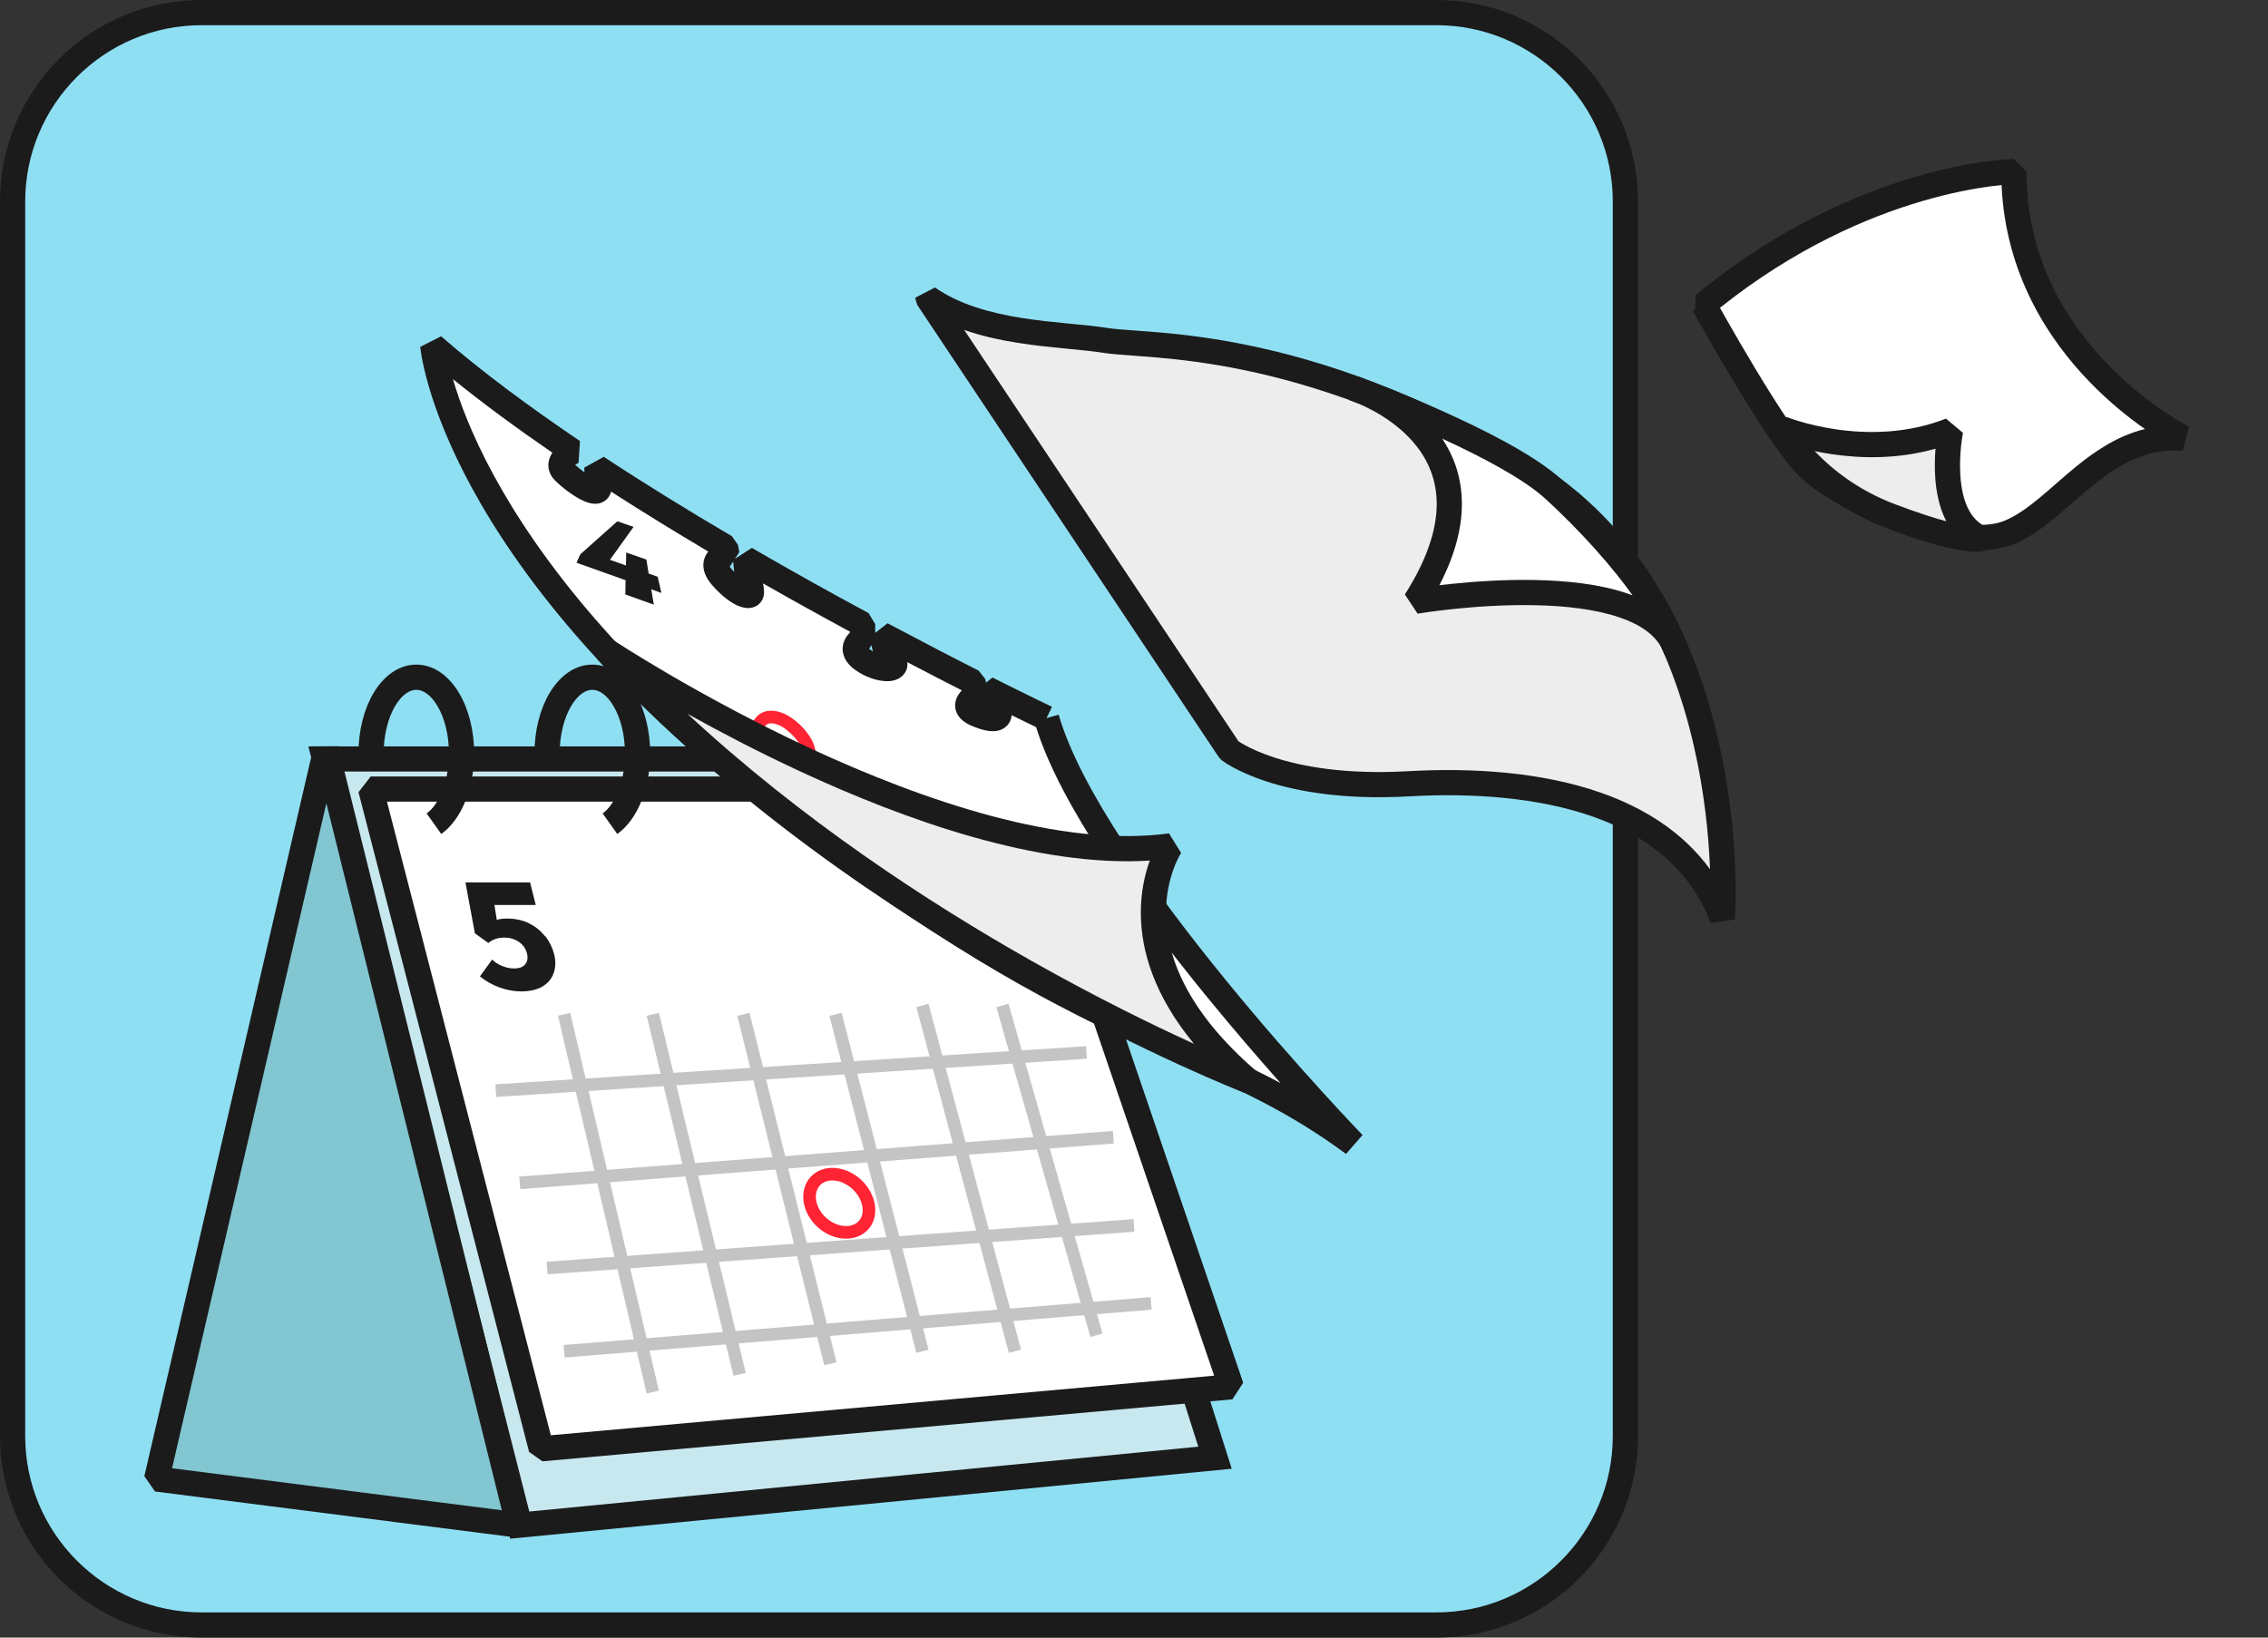 <svg width="180" height="130" viewBox="0 0 180 130" fill="none" xmlns="http://www.w3.org/2000/svg">
<rect x="0" y="0" width="180" height="130" fill="#333333" stroke="none"/>
<path d="M114 1H16C7.716 1 1 7.716 1 16V114C1 122.284 7.716 129 16 129H114C122.284 129 129 122.284 129 114V16C129 7.716 122.284 1 114 1Z" fill="#8FDFF3"/>
<path d="M114 2C121.72 2 128 8.28 128 16V114C128 121.72 121.72 128 114 128H16C8.28 128 2 121.72 2 114V16C2 8.28 8.28 2 16 2H114ZM114 0H16C7.16 0 0 7.16 0 16V114C0 122.84 7.16 130 16 130H114C122.84 130 130 122.84 130 114V16C130 7.16 122.84 0 114 0Z" fill="#1B1B1B"/>
<path d="M135.23 24.2C135.23 24.2 141.16 34.99 143.69 37.27C146.41 39.72 155.22 44 159.45 42.27C163.68 40.54 166.76 34.39 173.29 34.77C173.29 34.77 159.83 28.09 159.83 13.62C159.83 13.62 147.81 13.81 135.22 24.19L135.23 24.2Z" fill="white"/>
<path fill-rule="evenodd" clip-rule="evenodd" d="M159.814 12.62L160.83 13.62C160.83 20.518 164.032 25.569 167.279 28.926C168.903 30.605 170.528 31.849 171.747 32.672C172.355 33.083 172.86 33.387 173.209 33.587C173.383 33.687 173.519 33.761 173.609 33.809C173.654 33.833 173.687 33.85 173.708 33.861L173.731 33.872L173.735 33.874C173.735 33.874 173.735 33.874 173.734 33.877L173.232 35.768C170.336 35.6 168.179 36.858 166.135 38.507C165.623 38.92 165.126 39.352 164.624 39.79C164.573 39.834 164.523 39.878 164.472 39.922C164.024 40.314 163.57 40.711 163.116 41.086C162.108 41.918 161.029 42.705 159.829 43.196C158.541 43.722 156.997 43.761 155.453 43.554C153.892 43.345 152.233 42.871 150.65 42.273C147.509 41.087 144.504 39.349 143.021 38.013C142.289 37.354 141.384 36.159 140.476 34.831C139.549 33.476 138.559 31.895 137.655 30.396C136.75 28.896 135.925 27.468 135.327 26.416C135.028 25.89 134.785 25.457 134.616 25.155C134.532 25.005 134.467 24.887 134.422 24.806L134.371 24.714L134.354 24.682C134.354 24.682 134.354 24.682 134.528 24.586L134.584 23.418C140.999 18.129 147.278 15.43 151.964 14.053C154.307 13.365 156.253 13.007 157.62 12.821C158.304 12.728 158.844 12.678 159.217 12.651C159.404 12.638 159.548 12.63 159.649 12.626C159.699 12.623 159.738 12.622 159.766 12.621L159.799 12.62L159.809 12.62L159.812 12.62L159.814 12.62C159.815 12.62 159.814 12.62 159.83 13.62L159.814 12.62ZM158.854 14.689C158.583 14.716 158.26 14.752 157.89 14.803C156.61 14.977 154.764 15.315 152.528 15.972C148.214 17.239 142.452 19.691 136.505 24.435C136.656 24.704 136.845 25.04 137.065 25.427C137.658 26.47 138.474 27.882 139.368 29.363C140.262 30.847 141.23 32.391 142.126 33.701C143.04 35.037 143.826 36.046 144.359 36.527C145.596 37.641 148.356 39.268 151.357 40.402C152.846 40.964 154.353 41.389 155.718 41.572C157.1 41.757 158.244 41.683 159.071 41.344C159.986 40.97 160.878 40.34 161.842 39.544C162.274 39.187 162.706 38.809 163.158 38.415C163.208 38.371 163.258 38.327 163.308 38.283C163.81 37.845 164.334 37.391 164.88 36.95C166.387 35.735 168.113 34.584 170.23 34.056C168.98 33.181 167.411 31.94 165.841 30.317C162.525 26.888 159.166 21.715 158.854 14.689Z" fill="#1B1B1B"/>
<path d="M157.25 42.75C153.4 41.06 154.81 34.16 154.81 34.16C148.15 36.79 141.39 34.02 141.39 34.02C141.39 34.02 143.9 38.63 150.01 40.95C156.12 43.27 157.25 42.75 157.25 42.75Z" fill="#EDEDED"/>
<path fill-rule="evenodd" clip-rule="evenodd" d="M145.745 34.087C148.164 34.435 151.329 34.459 154.443 33.23L155.789 34.36C155.79 34.36 155.789 34.36 155.789 34.36L155.79 34.361L155.788 34.371L155.779 34.419C155.77 34.463 155.758 34.531 155.744 34.619C155.716 34.796 155.678 35.054 155.644 35.371C155.576 36.007 155.525 36.862 155.584 37.755C155.709 39.636 156.284 41.234 157.652 41.834L157.25 42.75C157.668 43.658 157.666 43.659 157.665 43.66L157.661 43.661L157.655 43.664L157.641 43.67C157.631 43.674 157.622 43.678 157.612 43.682C157.593 43.69 157.572 43.697 157.551 43.704C157.508 43.718 157.461 43.732 157.41 43.743C157.308 43.766 157.186 43.784 157.04 43.793C156.749 43.811 156.343 43.796 155.77 43.709C154.627 43.534 152.744 43.058 149.655 41.885C146.435 40.662 144.16 38.834 142.689 37.309C141.953 36.547 141.417 35.858 141.061 35.353C140.883 35.101 140.749 34.895 140.659 34.748C140.613 34.674 140.579 34.615 140.554 34.573C140.542 34.552 140.532 34.535 140.525 34.523L140.517 34.507L140.514 34.502L140.513 34.5C140.512 34.499 140.512 34.498 141.39 34.02L140.512 34.498L141.768 33.096C141.769 33.094 141.769 33.094 141.769 33.094C141.769 33.094 141.768 33.094 141.769 33.094L141.779 33.099C141.788 33.102 141.804 33.108 141.826 33.117C141.87 33.134 141.938 33.16 142.03 33.192C142.212 33.257 142.484 33.349 142.834 33.453C143.535 33.66 144.54 33.913 145.745 34.087ZM144.025 35.813C144.059 35.849 144.094 35.885 144.129 35.921C145.44 37.281 147.475 38.918 150.365 40.015C152.143 40.69 153.477 41.115 154.467 41.38C153.883 40.254 153.66 38.967 153.588 37.888C153.533 37.055 153.56 36.265 153.612 35.619C150.606 36.47 147.699 36.389 145.46 36.066C144.947 35.992 144.466 35.905 144.025 35.813Z" fill="#1B1B1B"/>
<path d="M73.63 23.65L97.56 59.55C97.56 59.55 101.64 62.79 111.78 62.22C121.92 61.65 133.18 63.63 136.7 72.92C136.7 72.92 138.53 47.58 120.79 37.16C103.05 26.74 91.23 27.59 87.71 27.02C84.19 26.46 77.86 26.6 73.63 23.64V23.65Z" fill="#EDEDED"/>
<path fill-rule="evenodd" clip-rule="evenodd" d="M72.63 23.64L74.203 22.821C76.132 24.17 78.593 24.846 81.093 25.242C82.336 25.44 83.562 25.565 84.716 25.677C84.823 25.687 84.929 25.697 85.034 25.707C86.058 25.806 87.035 25.9 87.867 26.032L87.87 26.033C88.382 26.116 89.064 26.165 89.968 26.229C90.538 26.27 91.196 26.317 91.956 26.383C93.862 26.549 96.264 26.826 99.12 27.417C104.835 28.599 112.328 31.03 121.296 36.298C130.503 41.706 134.582 50.957 136.372 58.723C137.269 62.616 137.6 66.173 137.708 68.756C137.762 70.049 137.759 71.101 137.744 71.832C137.736 72.198 137.724 72.484 137.715 72.681C137.71 72.779 137.706 72.855 137.703 72.907L137.699 72.968L137.698 72.985L137.697 72.99L137.697 72.991C137.697 72.992 137.697 72.992 136.7 72.92L137.697 72.992L135.765 73.274C134.138 68.98 130.721 66.334 126.392 64.816C122.041 63.292 116.838 62.937 111.836 63.218C106.65 63.51 102.971 62.829 100.56 62.05C99.356 61.661 98.472 61.249 97.877 60.925C97.58 60.764 97.356 60.624 97.201 60.52C97.123 60.469 97.063 60.426 97.019 60.394C96.997 60.378 96.98 60.365 96.966 60.355L96.949 60.342L96.943 60.337L96.94 60.335L96.939 60.334C96.939 60.334 96.938 60.333 97.56 59.55L96.938 60.333L96.728 60.105L72.798 24.205L72.63 23.65V23.64ZM98.291 58.843C98.297 58.847 98.303 58.852 98.309 58.856C98.417 58.927 98.591 59.036 98.834 59.169C99.322 59.435 100.092 59.797 101.175 60.147C103.338 60.846 106.77 61.5 111.724 61.222C116.862 60.933 122.358 61.283 127.053 62.929C130.519 64.143 133.583 66.079 135.716 69.004C135.714 68.949 135.712 68.895 135.709 68.839C135.606 66.346 135.286 62.916 134.423 59.172C132.693 51.663 128.817 43.034 120.283 38.022C111.511 32.87 104.225 30.515 98.715 29.375C95.958 28.805 93.637 28.537 91.782 28.376C91.138 28.32 90.529 28.276 89.972 28.235C88.978 28.164 88.145 28.103 87.551 28.007C86.784 27.885 85.872 27.797 84.831 27.697C84.729 27.687 84.627 27.677 84.523 27.667C83.368 27.555 82.088 27.425 80.779 27.218C79.386 26.997 77.931 26.683 76.527 26.193L98.291 58.843ZM98.178 58.764C98.176 58.763 98.176 58.762 98.177 58.763L98.178 58.764Z" fill="#1B1B1B"/>
<path d="M133.05 51.66C130.76 44.59 112.34 47.73 112.34 47.73C120.51 34.92 107.42 30.82 107.42 30.82C107.42 30.82 119.25 35.15 123.27 38.81C127.29 42.47 130.36 46.37 131.42 48.29C132.48 50.21 133.06 51.66 133.06 51.66H133.05Z" fill="white"/>
<path fill-rule="evenodd" clip-rule="evenodd" d="M107.719 29.866L107.42 30.82C107.719 29.866 107.719 29.866 107.72 29.866L107.721 29.866L107.725 29.868L107.736 29.871L107.773 29.883C107.803 29.893 107.845 29.907 107.898 29.926C108.004 29.964 108.154 30.019 108.339 30.093C108.379 30.109 108.421 30.126 108.464 30.144C108.784 30.266 109.203 30.428 109.699 30.624C110.88 31.09 112.498 31.752 114.244 32.529C117.686 34.061 121.796 36.116 123.943 38.071C128.012 41.775 131.165 45.759 132.295 47.807C132.839 48.792 133.26 49.657 133.546 50.277C133.593 50.38 133.637 50.477 133.677 50.566C133.773 50.754 133.858 50.95 133.933 51.154C133.942 51.176 133.95 51.196 133.957 51.212L133.98 51.267L133.986 51.282L133.987 51.286L133.988 51.288C133.988 51.288 133.988 51.288 133.981 51.291C133.981 51.291 133.981 51.291 133.981 51.291L133.988 51.288L133.983 51.297C133.989 51.315 133.995 51.333 134.001 51.352L133.93 51.375L133.06 52.66H133.05L132.166 52.017C132.131 52.032 132.131 52.032 132.131 52.032L132.131 52.03L132.127 52.02L132.109 51.976C132.109 51.976 132.109 51.976 132.109 51.976L132.099 51.968C132.089 51.939 132.079 51.909 132.069 51.88C132.058 51.855 132.046 51.827 132.033 51.797C131.994 51.705 131.944 51.59 131.882 51.452C131.327 50.382 130.187 49.577 128.525 49.01C126.618 48.358 124.22 48.092 121.816 48.044C119.426 47.995 117.096 48.163 115.358 48.344C114.49 48.435 113.774 48.528 113.276 48.599C113.027 48.634 112.833 48.664 112.702 48.684C112.637 48.695 112.587 48.703 112.555 48.708L112.518 48.714L112.51 48.715L112.508 48.716C112.508 48.716 112.508 48.716 112.508 48.716L111.497 47.192C113.463 44.109 114.088 41.649 114.019 39.719C113.95 37.8 113.191 36.297 112.184 35.122C111.167 33.936 109.902 33.093 108.868 32.544C108.423 32.307 108.028 32.129 107.726 32.003C107.675 31.984 107.627 31.965 107.582 31.948C107.418 31.886 107.291 31.839 107.205 31.807L107.108 31.771L107.084 31.762L107.076 31.759L107.719 29.866ZM107.119 31.774C107.119 31.774 107.119 31.774 107.119 31.774V31.774ZM114.463 34.823C115.328 36.124 115.948 37.723 116.017 39.648C116.088 41.634 115.57 43.895 114.234 46.458C114.516 46.424 114.823 46.389 115.15 46.355C116.937 46.169 119.355 45.993 121.856 46.044C124.344 46.094 126.98 46.368 129.171 47.117C129.305 47.163 129.438 47.211 129.57 47.26C128.143 45.253 125.664 42.342 122.597 39.55C120.908 38.012 117.639 36.283 114.463 34.823Z" fill="#1B1B1B"/>
<path d="M25.76 60.25L41.25 121.07L96.43 115.72L78.83 60.25H25.76Z" fill="#C7E8EF"/>
<path fill-rule="evenodd" clip-rule="evenodd" d="M24.473 59.25H79.562L97.757 116.596L40.493 122.148L24.473 59.25ZM27.047 61.25L42.007 119.992L95.103 114.844L78.098 61.25H27.047Z" fill="#1B1B1B"/>
<path d="M29.42 62.64L42.96 115.01L97.72 110.09L81.53 62.64H29.42Z" fill="white"/>
<path fill-rule="evenodd" clip-rule="evenodd" d="M28.452 62.89L29.42 61.64H81.53L82.477 62.317L98.666 109.767L97.81 111.086L43.05 116.006L41.992 115.26L28.452 62.89ZM30.712 63.64L43.716 113.938L96.362 109.208L80.815 63.64H30.712Z" fill="#1B1B1B"/>
<path d="M25.87 59.48L12.43 117.41L41.15 121.07L25.87 59.48Z" fill="#82C6D1"/>
<path fill-rule="evenodd" clip-rule="evenodd" d="M24.896 59.254L26.84 59.239L42.12 120.829L41.023 122.062L12.303 118.402L11.456 117.184L24.896 59.254ZM25.902 63.764L13.654 116.558L39.828 119.893L25.902 63.764Z" fill="#1B1B1B"/>
<path d="M43.26 74.33C42.92 73.9 42.5 73.55 41.99 73.3C41.48 73.04 40.89 72.92 40.23 72.92C39.97 72.92 39.75 72.94 39.57 72.98C39.52 72.99 39.48 73.02 39.43 73.03L39.24 71.84H42.52L42.07 70.05H36.94L37.69 74.09L38.76 74.86C38.9 74.73 39.08 74.63 39.29 74.55C39.5 74.47 39.75 74.43 40.02 74.43C40.33 74.43 40.6 74.48 40.85 74.59C41.1 74.69 41.3 74.84 41.47 75.02C41.64 75.2 41.75 75.42 41.82 75.67C41.89 75.92 41.88 76.12 41.82 76.31C41.75 76.5 41.63 76.64 41.46 76.74C41.28 76.84 41.06 76.88 40.78 76.88C40.47 76.88 40.16 76.81 39.84 76.68C39.52 76.55 39.26 76.38 39.06 76.17L38.09 77.51C38.55 77.89 39.07 78.18 39.65 78.39C40.23 78.6 40.8 78.7 41.36 78.7C42.05 78.7 42.61 78.57 43.04 78.32C43.47 78.07 43.77 77.72 43.93 77.27C44.1 76.82 44.12 76.31 43.98 75.75C43.85 75.24 43.62 74.77 43.29 74.33H43.26Z" fill="#1B1B1B"/>
<path fill-rule="evenodd" clip-rule="evenodd" d="M91.4 103.968L44.81 107.768L44.729 106.772L91.319 102.972L91.4 103.968Z" fill="#C4C4C4"/>
<path fill-rule="evenodd" clip-rule="evenodd" d="M90.036 97.779L43.456 101.159L43.384 100.161L89.964 96.781L90.036 97.779Z" fill="#C4C4C4"/>
<path fill-rule="evenodd" clip-rule="evenodd" d="M88.398 90.778L41.288 94.398L41.212 93.401L88.322 89.781L88.398 90.778Z" fill="#C4C4C4"/>
<path fill-rule="evenodd" clip-rule="evenodd" d="M86.262 84.049L39.382 87.079L39.318 86.081L86.198 83.051L86.262 84.049Z" fill="#C4C4C4"/>
<path fill-rule="evenodd" clip-rule="evenodd" d="M51.323 110.624L44.283 80.634L45.257 80.406L52.297 110.396L51.323 110.624Z" fill="#C4C4C4"/>
<path fill-rule="evenodd" clip-rule="evenodd" d="M58.214 109.217L51.324 80.637L52.296 80.403L59.186 108.983L58.214 109.217Z" fill="#C4C4C4"/>
<path fill-rule="evenodd" clip-rule="evenodd" d="M65.415 108.381L58.515 80.641L59.485 80.399L66.385 108.139L65.415 108.381Z" fill="#C4C4C4"/>
<path fill-rule="evenodd" clip-rule="evenodd" d="M72.726 107.395L65.826 80.645L66.794 80.395L73.694 107.145L72.726 107.395Z" fill="#C4C4C4"/>
<path fill-rule="evenodd" clip-rule="evenodd" d="M80.067 107.399L72.727 79.949L73.693 79.691L81.033 107.141L80.067 107.399Z" fill="#C4C4C4"/>
<path fill-rule="evenodd" clip-rule="evenodd" d="M86.539 106.137L79.079 79.957L80.041 79.683L87.501 105.863L86.539 106.137Z" fill="#C4C4C4"/>
<path fill-rule="evenodd" clip-rule="evenodd" d="M65.002 94.187C64.787 94.472 64.681 94.894 64.797 95.409C65.037 96.469 66.111 97.33 67.15 97.33C67.65 97.33 68.011 97.133 68.223 96.853C68.436 96.571 68.539 96.153 68.414 95.638C68.155 94.569 67.076 93.71 66.06 93.71C65.573 93.71 65.216 93.905 65.002 94.187ZM64.205 93.583C64.624 93.03 65.287 92.71 66.06 92.71C67.564 92.71 69.025 93.911 69.386 95.402C69.571 96.167 69.439 96.904 69.02 97.457C68.599 98.012 67.93 98.33 67.15 98.33C65.629 98.33 64.162 97.131 63.822 95.63C63.649 94.866 63.788 94.133 64.205 93.583Z" fill="#FF2434"/>
<path fill-rule="evenodd" clip-rule="evenodd" d="M31.362 56.043C30.819 56.959 30.45 58.288 30.45 59.81H28.45C28.45 57.992 28.886 56.296 29.642 55.022C30.386 53.77 31.555 52.76 33.04 52.76C34.525 52.76 35.694 53.77 36.437 55.022C37.194 56.296 37.63 57.992 37.63 59.81C37.63 62.487 36.679 65.021 35.021 66.204L33.859 64.576C34.781 63.919 35.63 62.153 35.63 59.81C35.63 58.288 35.261 56.959 34.718 56.043C34.161 55.105 33.535 54.76 33.04 54.76C32.545 54.76 31.919 55.105 31.362 56.043Z" fill="#1B1B1B"/>
<path fill-rule="evenodd" clip-rule="evenodd" d="M45.332 56.043C44.789 56.959 44.42 58.288 44.42 59.81H42.42C42.42 57.992 42.856 56.296 43.612 55.022C44.356 53.77 45.525 52.76 47.01 52.76C48.495 52.76 49.664 53.77 50.407 55.022C51.164 56.296 51.6 57.992 51.6 59.81C51.6 62.487 50.649 65.021 48.991 66.204L47.829 64.576C48.751 63.919 49.6 62.153 49.6 59.81C49.6 58.288 49.231 56.959 48.688 56.043C48.131 55.105 47.505 54.76 47.01 54.76C46.515 54.76 45.889 55.105 45.332 56.043Z" fill="#1B1B1B"/>
<path d="M83.06 57.01C83.06 57.01 81.27 56.16 78.32 54.68L78.51 55.46L79.07 55.93C79.7 57.12 78.98 57.34 77.47 56.68C75.97 56.02 77.47 55.18 77.47 55.18L77.22 54.13C75.18 53.1 72.72 51.82 69.97 50.36L70.24 51.43L70.88 52.37C71.52 53.31 69.77 53.31 68.46 52.37C67.15 51.43 68.46 50.68 68.46 50.68V49.55C65.56 47.99 62.41 46.24 59.17 44.36L59.26 45.24C59.26 45.24 59.64 46.46 59.64 47.02C59.64 47.58 58.51 47.21 57.28 45.8C56.05 44.39 57.69 44.02 57.69 44.02L57.58 43.43C54.18 41.43 50.71 39.3 47.37 37.1C47.38 37.55 47.42 38.01 47.51 38.41C47.83 39.84 45.61 38.29 44.77 37.45C43.93 36.61 45.47 35.84 45.47 35.84C41.39 33.08 37.56 30.25 34.35 27.45C34.35 27.45 35.76 43.92 61.66 63.91C87.56 83.9 95.6 82.07 107.42 90.8C107.42 90.8 86.58 69.26 83.06 57.01Z" fill="white"/>
<path fill-rule="evenodd" clip-rule="evenodd" d="M33.354 27.535L35.008 26.696C38.176 29.46 41.969 32.265 46.03 35.012L45.917 36.733C45.918 36.734 45.917 36.733 45.917 36.733L45.918 36.734L45.919 36.733C45.915 36.736 45.907 36.74 45.895 36.747C45.87 36.761 45.832 36.783 45.788 36.812C45.741 36.842 45.695 36.875 45.652 36.908C45.859 37.096 46.12 37.305 46.385 37.492C46.378 37.367 46.373 37.243 46.37 37.122L47.92 36.265C51.243 38.453 54.698 40.574 58.087 42.568L58.563 43.247L58.673 43.837L58.325 44.365L59.672 43.495C62.902 45.369 66.042 47.114 68.934 48.669L69.46 49.55V50.244L70.439 49.477C73.185 50.935 75.639 52.211 77.671 53.237L78.193 53.898L78.262 54.189L78.769 53.786C80.24 54.524 81.421 55.105 82.234 55.501C82.641 55.699 82.955 55.851 83.168 55.953C83.241 55.988 83.302 56.017 83.35 56.04C83.372 56.051 83.392 56.06 83.409 56.068L83.488 56.106L83.489 56.107L83.06 57.01L84.021 56.734C84.859 59.65 86.755 63.192 89.188 66.91C91.611 70.612 94.522 74.423 97.335 77.866C100.145 81.307 102.848 84.369 104.849 86.57C105.849 87.671 106.673 88.556 107.246 89.165C107.533 89.47 107.757 89.705 107.908 89.865C107.984 89.944 108.042 90.004 108.081 90.045L108.125 90.09L108.138 90.104C108.138 90.104 108.139 90.105 107.42 90.8L108.138 90.104L106.826 91.604C102.307 88.267 98.388 86.521 93.66 84.414C92.316 83.815 90.906 83.186 89.398 82.484C82.608 79.321 74.059 74.743 61.049 64.702C47.998 54.629 41.076 45.41 37.414 38.661C35.583 35.288 34.571 32.537 34.014 30.614C33.736 29.652 33.572 28.898 33.477 28.376C33.43 28.115 33.4 27.913 33.381 27.771C33.372 27.701 33.365 27.645 33.361 27.606C33.359 27.586 33.357 27.57 33.356 27.559L33.355 27.544L33.354 27.539L33.354 27.537C33.354 27.536 33.354 27.535 34.35 27.45L33.354 27.535ZM35.947 30.096C36.467 31.884 37.424 34.486 39.172 37.707C42.69 44.19 49.422 53.201 62.271 63.118C75.161 73.067 83.582 77.569 90.242 80.671C91.685 81.343 93.056 81.954 94.38 82.543C96.91 83.67 99.267 84.72 101.627 85.976C99.898 84.031 97.872 81.686 95.786 79.131C92.948 75.658 89.99 71.787 87.515 68.005C85.16 64.408 83.204 60.831 82.23 57.721C82.018 57.619 81.725 57.478 81.359 57.299C81.053 57.15 80.696 56.976 80.292 56.777C80.273 56.978 80.213 57.196 80.081 57.403C79.919 57.656 79.692 57.824 79.458 57.921C79.036 58.098 78.584 58.056 78.251 57.989C77.886 57.917 77.486 57.778 77.07 57.596L77.067 57.595C76.602 57.391 76.128 57.074 75.912 56.546C75.672 55.962 75.873 55.444 76.066 55.143C76.149 55.014 76.244 54.9 76.337 54.804C75.039 54.145 73.586 53.394 72.007 52.566C72.047 52.868 71.993 53.206 71.735 53.526C71.524 53.788 71.251 53.919 71.038 53.986C70.821 54.053 70.6 54.075 70.401 54.075C69.64 54.075 68.675 53.755 67.877 53.182C67.445 52.873 67.098 52.486 66.951 52C66.795 51.487 66.91 51.03 67.088 50.7C67.198 50.495 67.335 50.329 67.46 50.204V50.147C65.273 48.965 62.951 47.68 60.562 46.315C60.607 46.556 60.64 46.806 60.64 47.02C60.64 47.257 60.578 47.556 60.363 47.819C60.145 48.086 59.86 48.206 59.618 48.249C59.19 48.324 58.782 48.184 58.507 48.059C57.899 47.782 57.2 47.229 56.526 46.457C56.145 46.02 55.872 45.538 55.829 45.009C55.786 44.495 55.972 44.081 56.216 43.786C53.647 42.263 51.046 40.669 48.497 39.027C48.488 39.064 48.477 39.1 48.465 39.137C48.318 39.568 47.976 39.855 47.57 39.953C47.241 40.033 46.934 39.974 46.739 39.92C46.523 39.86 46.313 39.769 46.124 39.673C45.39 39.302 44.541 38.635 44.063 38.157C43.672 37.766 43.458 37.26 43.535 36.707C43.577 36.399 43.702 36.141 43.84 35.939C41.04 34.015 38.367 32.056 35.947 30.096ZM57.916 44.995C57.945 45.036 57.984 45.085 58.034 45.143C58.117 45.239 58.2 45.328 58.279 45.411L58.265 45.342L58.187 44.575L57.913 44.991C57.914 44.992 57.915 44.994 57.916 44.995L57.917 44.994L57.921 44.993C57.923 44.992 57.924 44.992 57.924 44.992C57.924 44.992 57.921 44.993 57.916 44.995ZM68.979 51.509C68.998 51.524 69.019 51.54 69.043 51.557C69.124 51.616 69.207 51.669 69.289 51.716L69.27 51.675L69.153 51.209L68.979 51.509ZM45.919 36.733L45.921 36.733L45.922 36.732C45.923 36.732 45.921 36.732 45.919 36.733Z" fill="#1B1B1B"/>
<path d="M52.2 45.79L51.48 45.53L51.3 44.42L49.7 43.86L49.68 44.89L48.41 44.44L50.28 41.83L49 41.38L46.06 44L45.75 44.67L49.65 46.06L49.63 47.19L51.89 48L51.69 46.78L52.49 47.07L52.2 45.79Z" fill="#1B1B1B"/>
<path fill-rule="evenodd" clip-rule="evenodd" d="M61.331 57.425C61.029 57.391 60.861 57.478 60.773 57.59L60.737 57.63C60.645 57.724 60.579 57.901 60.689 58.209C60.799 58.519 61.077 58.902 61.56 59.253C62.092 59.625 62.652 59.847 63.095 59.914C63.488 59.974 63.659 59.903 63.719 59.86C63.728 59.819 63.731 59.753 63.712 59.654C63.685 59.514 63.618 59.338 63.504 59.138C63.277 58.739 62.898 58.305 62.445 57.956L62.437 57.95L62.437 57.95C62.031 57.623 61.637 57.461 61.331 57.425ZM64.433 60.238L64.594 60.366C64.237 60.934 63.514 60.99 62.945 60.903C62.324 60.808 61.62 60.516 60.983 60.069L60.977 60.065L60.977 60.065C60.371 59.626 59.941 59.09 59.746 58.544C59.554 58.002 59.584 57.394 60.004 56.949C60.366 56.508 60.914 56.37 61.446 56.432C61.981 56.494 62.546 56.755 63.059 57.167C63.604 57.587 64.074 58.117 64.373 58.644C64.524 58.908 64.64 59.187 64.694 59.463C64.747 59.737 64.744 60.041 64.613 60.322L64.433 60.238Z" fill="#FF2434"/>
<path d="M48.14 51.66C48.14 51.66 75.17 69.55 92.91 67.15C92.91 67.15 87.21 75.59 99.07 85.8C99.07 85.8 68.97 74.17 48.14 51.66Z" fill="#EDEDED"/>
<path fill-rule="evenodd" clip-rule="evenodd" d="M63.451 61.212C60.101 59.654 57.058 58.056 54.556 56.661C63.594 65.05 73.616 71.617 81.908 76.301C86.944 79.145 91.332 81.29 94.458 82.722C94.558 82.768 94.657 82.813 94.755 82.858C91.588 79.017 90.591 75.492 90.543 72.663C90.512 70.844 90.875 69.359 91.254 68.317C82.409 68.871 71.86 65.121 63.451 61.212ZM93.737 67.707L92.776 66.159C84.218 67.317 73.26 63.566 64.294 59.398C59.842 57.328 55.937 55.183 53.144 53.554C51.749 52.74 50.633 52.056 49.867 51.577C49.484 51.337 49.189 51.148 48.99 51.02C48.89 50.956 48.815 50.907 48.765 50.874L48.709 50.837L48.696 50.829L48.693 50.827L48.14 51.66L47.406 52.339C57.918 63.699 70.747 72.293 80.924 78.042C86.017 80.919 90.457 83.089 93.625 84.54C95.209 85.266 96.476 85.813 97.349 86.179C97.786 86.362 98.124 86.499 98.354 86.592C98.469 86.638 98.557 86.673 98.616 86.696L98.685 86.723L98.703 86.73L98.707 86.732L98.709 86.733C98.709 86.733 98.71 86.733 99.07 85.8L98.709 86.733L99.722 85.042C93.972 80.091 92.594 75.685 92.542 72.629C92.516 71.081 92.829 69.83 93.143 68.973C93.301 68.544 93.458 68.216 93.572 68C93.629 67.893 93.675 67.814 93.705 67.764C93.72 67.74 93.73 67.723 93.736 67.714L93.74 67.709C93.739 67.709 93.739 67.709 93.737 67.707Z" fill="#1B1B1B"/>
</svg>
